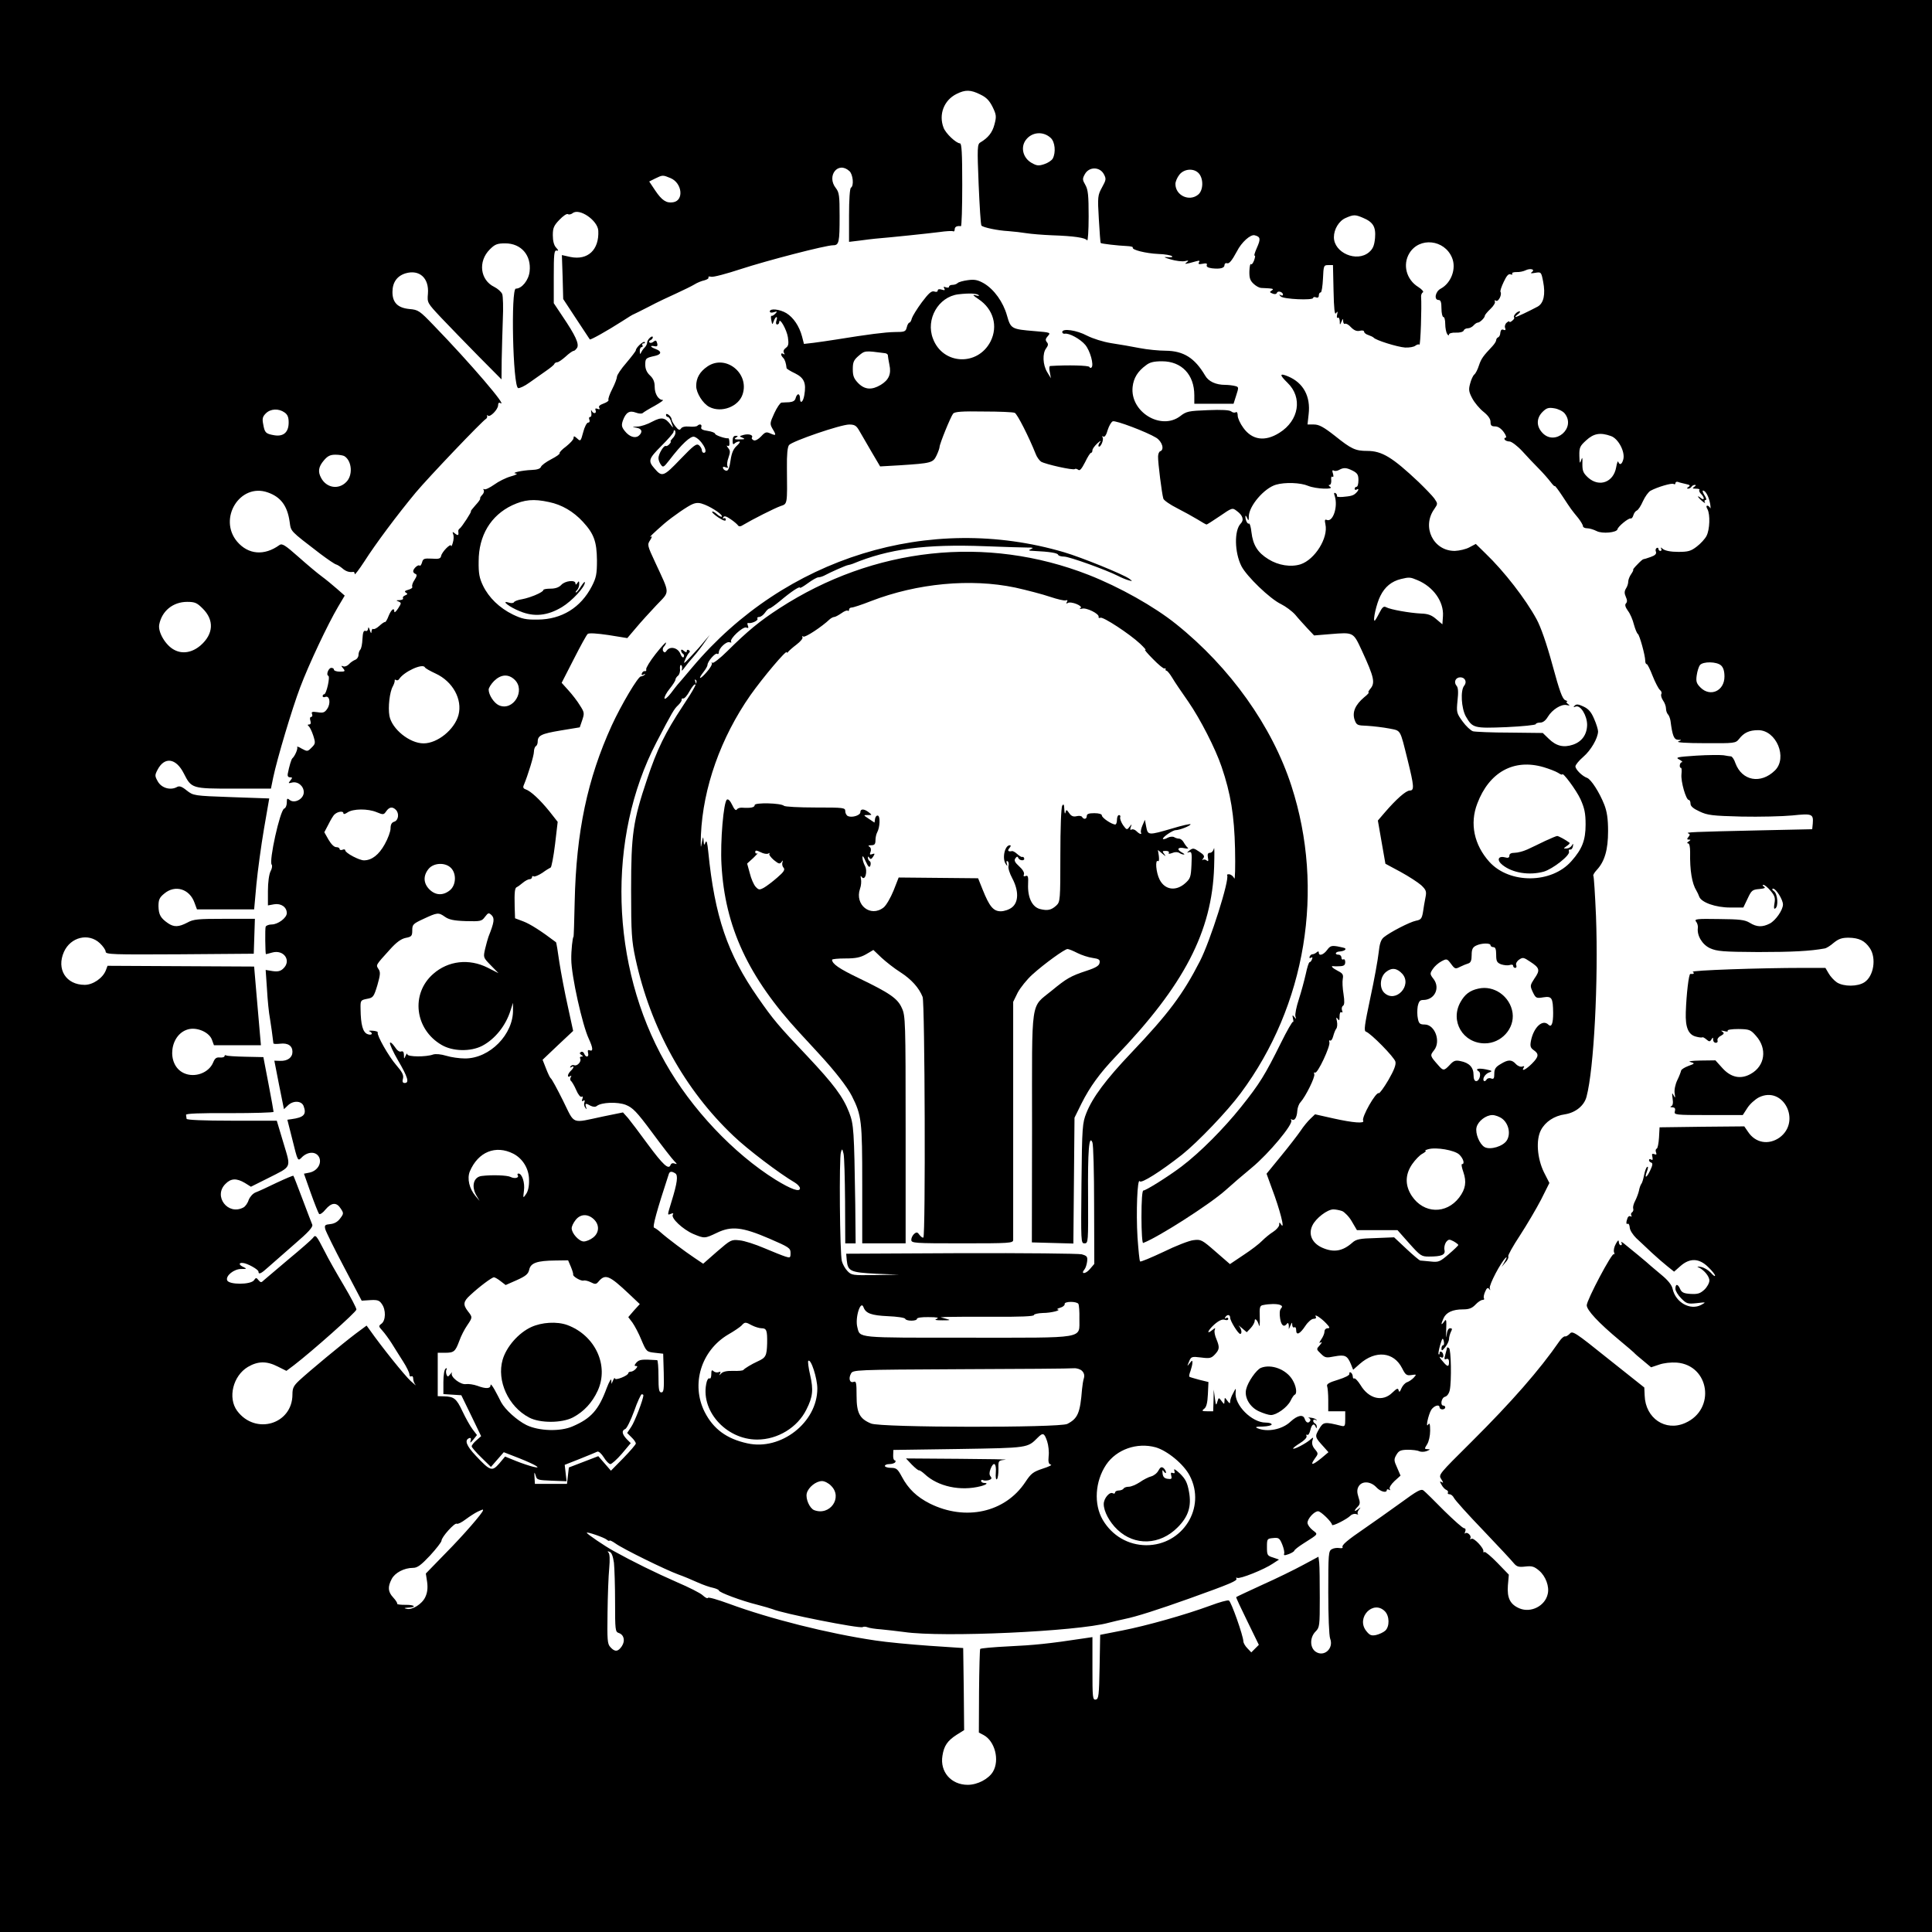 <?xml version="1.0" standalone="no"?>
<!DOCTYPE svg PUBLIC "-//W3C//DTD SVG 20010904//EN"
 "http://www.w3.org/TR/2001/REC-SVG-20010904/DTD/svg10.dtd">
<svg version="1.0" xmlns="http://www.w3.org/2000/svg"
 width="1024pt" height="1024pt" viewBox="0 0 1024 1024"
 preserveAspectRatio="xMidYMid meet">
<g transform="translate(0,1024) scale(0.1,-0.1)"
fill="#000000" stroke="none">
<path d="M0 5120 l0 -5120 5120 0 5120 0 0 5120 0 5120 -5120 0 -5120 0 0
-5120z m5196 4619 c32 -15 48 -32 65 -66 20 -41 21 -51 10 -92 -11 -43 -33
-71 -75 -96 -16 -9 -17 -28 -9 -222 5 -116 11 -215 15 -219 11 -10 86 -26 143
-29 28 -2 70 -7 95 -11 25 -4 86 -9 135 -11 118 -4 178 -13 187 -27 4 -6 8 51
8 126 0 112 -3 142 -17 167 -16 28 -17 33 -3 58 22 40 78 40 100 1 14 -26 13
-31 -9 -71 -23 -42 -24 -50 -17 -168 4 -68 8 -125 10 -127 5 -4 91 -14 138
-16 20 -1 34 -4 32 -8 -7 -12 69 -31 135 -34 35 -1 68 -7 73 -12 5 -5 -5 -7
-24 -5 -24 2 -20 -1 17 -12 27 -8 61 -12 75 -9 20 5 22 3 10 -6 -16 -12 -8
-11 49 5 17 5 22 4 16 -5 -6 -10 -1 -12 19 -8 19 4 26 2 22 -7 -3 -9 7 -14 27
-17 44 -5 67 1 67 17 0 8 6 12 13 10 11 -5 26 13 53 63 24 48 72 91 94 85 31
-8 33 -19 11 -68 -11 -25 -16 -43 -11 -40 4 3 3 -8 -3 -25 -6 -16 -14 -25 -17
-20 -3 5 -7 -11 -8 -36 -1 -35 3 -50 21 -67 12 -12 30 -22 40 -23 66 -3 72 -4
57 -14 -12 -7 -11 -10 5 -16 11 -5 20 -3 23 4 4 13 32 5 32 -10 0 -5 -6 -6
-12 -2 -10 5 -10 4 0 -7 14 -15 172 -22 172 -8 0 5 7 6 15 3 9 -4 15 0 15 10
0 9 4 16 10 16 5 0 10 33 12 73 3 69 4 72 28 72 l25 0 3 -135 c2 -98 6 -131
13 -120 9 12 10 10 6 -8 -3 -12 -1 -20 4 -16 5 3 9 -5 10 -18 0 -22 1 -22 9
-3 8 18 9 18 9 2 1 -10 5 -16 10 -13 5 3 20 -5 32 -19 17 -17 31 -22 47 -18
12 3 22 1 22 -5 0 -6 10 -14 23 -18 12 -4 24 -10 27 -13 10 -14 126 -50 167
-53 22 -1 47 3 55 10 8 6 18 9 21 5 6 -5 13 198 9 257 0 8 4 18 10 21 5 3 -6
16 -25 28 -63 39 -84 118 -47 179 53 87 186 73 226 -24 24 -57 -4 -134 -60
-164 -29 -15 -37 -60 -11 -60 11 0 15 -12 15 -45 0 -25 5 -45 10 -45 6 0 10
-17 10 -37 0 -21 5 -45 10 -53 5 -8 10 -10 10 -3 0 6 15 11 37 10 20 -1 38 4
41 11 2 7 12 12 22 12 9 0 23 7 30 15 7 8 17 15 22 15 12 0 38 26 38 37 0 4
14 21 30 36 17 16 27 34 23 39 -3 7 -1 8 6 4 12 -8 33 32 24 47 -3 4 5 28 17
53 15 32 25 44 36 40 8 -3 12 -2 9 3 -3 6 7 9 23 9 15 -1 37 4 47 9 26 13 54
5 34 -9 -10 -7 -4 -8 18 -4 31 5 32 5 42 -47 13 -67 3 -114 -29 -132 -45 -24
-110 -55 -117 -55 -4 0 2 7 13 15 10 8 14 15 8 15 -14 0 -36 -25 -29 -32 3 -3
-1 -11 -10 -18 -8 -7 -15 -9 -15 -5 0 4 -6 2 -14 -5 -8 -6 -12 -19 -9 -27 5
-12 2 -15 -8 -11 -10 4 -15 -1 -17 -15 0 -12 -6 -23 -12 -25 -5 -2 -10 -9 -10
-15 0 -6 -9 -20 -20 -32 -48 -51 -59 -65 -71 -101 -7 -22 -18 -44 -25 -49 -7
-6 -17 -28 -22 -48 -9 -32 -7 -44 11 -78 12 -23 39 -55 59 -71 25 -20 38 -38
38 -54 0 -19 5 -24 24 -24 16 0 32 -11 46 -30 12 -16 16 -30 10 -30 -6 0 -8
-4 -5 -10 3 -5 15 -10 26 -10 10 0 41 -23 67 -51 26 -29 65 -70 87 -92 22 -22
50 -54 63 -71 12 -16 22 -26 22 -22 0 5 19 -20 42 -55 46 -70 46 -70 83 -115
14 -18 25 -37 25 -43 0 -6 10 -11 23 -11 12 0 34 -7 50 -15 29 -15 106 -8 110
10 2 14 59 61 70 57 5 -1 11 6 14 17 3 11 11 22 18 25 8 3 22 25 33 50 11 24
29 49 40 55 37 20 112 42 122 36 6 -3 10 -2 10 4 0 6 6 9 13 7 6 -3 25 -7 41
-11 23 -5 27 -8 15 -16 -9 -5 -9 -9 -2 -9 6 0 15 5 18 10 3 6 12 10 18 10 7 0
6 -4 -3 -10 -12 -8 -10 -10 9 -10 13 0 22 -3 18 -6 -3 -4 0 -13 8 -21 20 -19
20 -39 0 -23 -24 20 -18 5 7 -16 12 -10 18 -13 14 -6 -4 6 -2 12 4 12 6 0 4
10 -6 25 -9 14 -12 25 -8 25 14 0 31 -32 38 -70 3 -19 3 -29 0 -22 -3 6 -10
12 -15 12 -6 0 -6 -8 1 -19 15 -29 12 -108 -5 -141 -8 -16 -32 -42 -52 -57
-31 -24 -46 -28 -98 -28 -40 0 -69 6 -81 15 -10 9 -15 10 -10 3 4 -7 2 -13 -3
-13 -6 0 -11 5 -11 11 0 5 -4 8 -10 4 -5 -3 -7 -12 -3 -20 3 -11 -5 -19 -28
-27 -19 -7 -36 -12 -39 -12 -3 0 -17 -12 -32 -28 -15 -15 -25 -28 -22 -28 3 0
-2 -10 -10 -22 -9 -12 -16 -31 -16 -40 0 -10 -5 -27 -12 -37 -9 -15 -9 -26 -1
-44 8 -17 8 -28 1 -35 -7 -7 -4 -19 10 -39 12 -15 26 -48 32 -73 7 -25 16 -47
21 -50 9 -6 39 -114 39 -142 0 -10 3 -18 8 -18 4 0 18 -28 31 -62 14 -35 31
-68 39 -75 8 -6 11 -16 7 -22 -3 -6 1 -21 9 -33 9 -12 16 -32 16 -43 0 -12 5
-26 11 -32 5 -5 11 -21 13 -34 10 -78 18 -99 40 -100 20 0 20 -1 1 -9 -12 -5
42 -9 142 -9 158 -1 162 0 180 22 26 34 55 47 102 47 96 0 157 -147 88 -214
-75 -73 -174 -55 -209 39 -6 19 -17 35 -23 36 -5 0 -23 3 -40 6 -16 2 -81 2
-144 -2 -104 -7 -113 -9 -90 -21 13 -7 19 -13 13 -14 -11 0 -16 -30 -4 -30 3
0 4 -15 2 -34 -4 -38 24 -136 39 -136 5 0 9 -9 9 -20 0 -13 15 -26 48 -41 42
-20 67 -23 222 -27 96 -2 218 1 270 6 105 11 112 8 108 -43 l-3 -30 -275 -6
c-364 -8 -397 -10 -382 -16 10 -4 10 -8 1 -19 -9 -11 -8 -14 2 -14 11 0 11 -2
-1 -10 -9 -6 -10 -10 -3 -10 7 0 11 -17 11 -47 -2 -97 10 -166 33 -203 5 -8
12 -23 15 -32 11 -31 87 -58 164 -58 l70 0 23 48 c20 43 25 47 62 50 28 3 35
6 24 13 -8 5 -9 9 -2 9 6 0 23 -14 38 -32 22 -26 25 -38 20 -66 -4 -23 -3 -32
4 -27 18 10 13 76 -6 91 -11 8 -13 13 -5 14 15 0 52 -58 52 -84 0 -29 -39 -85
-70 -101 -39 -20 -69 -19 -106 4 -26 16 -53 19 -164 20 -116 2 -131 0 -121
-13 7 -8 11 -23 10 -33 -6 -41 23 -90 65 -109 36 -16 68 -19 254 -20 181 0
277 5 353 19 9 1 31 15 48 30 26 21 43 27 79 27 56 -1 86 -16 113 -56 35 -53
20 -148 -29 -180 -36 -24 -110 -24 -146 -1 -15 10 -35 32 -44 48 l-17 29 -116
0 c-230 0 -600 -13 -587 -21 11 -8 5 -13 -13 -11 -8 1 -21 -108 -24 -203 -3
-82 14 -121 57 -130 15 -4 29 -5 31 -3 2 2 12 -3 21 -11 15 -13 19 -13 27 0 7
12 9 12 9 -2 0 -9 6 -16 14 -16 8 0 12 6 9 13 -2 7 5 18 18 24 17 10 19 14 8
22 -10 6 -7 7 10 3 13 -4 21 -3 18 2 -3 5 21 9 56 9 59 -1 65 -3 94 -36 61
-68 48 -160 -28 -202 -53 -30 -105 -19 -150 31 l-37 41 -78 -1 c-50 -1 -70 -4
-54 -8 24 -7 24 -8 -12 -21 -21 -8 -38 -19 -38 -25 -1 -5 -9 -28 -20 -50 -11
-23 -17 -53 -14 -70 4 -26 3 -27 -6 -10 -8 16 -9 13 -5 -17 4 -24 1 -38 -7
-41 -8 -3 -5 -6 6 -6 13 -1 17 -6 13 -21 -5 -19 0 -20 177 -20 l183 0 24 37
c13 21 41 46 62 57 130 63 226 -129 108 -214 -58 -40 -127 -28 -166 31 l-20
29 -224 -2 -225 -3 -3 -55 c-2 -30 -7 -56 -12 -58 -6 -2 -7 -11 -4 -19 5 -12
2 -15 -9 -10 -12 4 -14 1 -10 -15 3 -14 1 -19 -6 -14 -7 4 -12 3 -12 -3 0 -5
5 -11 12 -13 9 -3 7 -15 -6 -42 -20 -42 -32 -44 -16 -2 6 16 6 25 0 21 -5 -3
-12 -22 -16 -43 -4 -20 -10 -42 -15 -47 -4 -6 -10 -22 -12 -35 -3 -14 -12 -38
-20 -54 -9 -16 -13 -34 -11 -41 3 -7 0 -16 -5 -20 -6 -3 -8 -11 -5 -17 4 -6 2
-8 -3 -5 -6 4 -14 0 -17 -9 -8 -22 -8 -36 2 -30 4 2 9 -7 10 -21 1 -14 17 -38
34 -55 18 -17 55 -51 82 -77 27 -25 65 -58 84 -73 l35 -28 34 30 c49 43 98 42
146 -5 21 -20 37 -40 37 -46 0 -6 -10 1 -22 15 -13 14 -36 28 -53 31 -16 3
-23 2 -15 -1 30 -13 60 -48 60 -71 0 -13 -12 -35 -27 -49 -22 -20 -35 -24 -72
-22 -37 2 -48 8 -56 26 -12 28 -25 29 -25 1 0 -11 14 -34 31 -51 28 -28 34
-30 82 -25 50 6 51 6 24 -9 -58 -31 -136 12 -152 85 -4 20 -25 46 -58 73 -29
24 -54 45 -57 48 -7 8 -122 103 -144 120 -12 9 -17 10 -12 3 4 -7 2 -13 -3
-13 -6 0 -11 8 -11 18 -1 12 -5 9 -16 -11 -9 -16 -13 -36 -9 -45 3 -9 3 -13
-1 -9 -10 10 -143 -242 -144 -271 0 -26 61 -92 175 -187 39 -32 72 -61 75 -64
3 -4 24 -23 48 -42 l43 -36 42 14 c25 9 63 13 94 11 174 -14 208 -248 45 -320
-105 -47 -211 25 -215 145 l-2 43 -190 151 c-178 143 -191 151 -205 134 -9 -9
-20 -16 -25 -14 -6 1 -19 -10 -30 -26 -105 -152 -253 -321 -465 -532 -175
-174 -177 -175 -161 -199 11 -17 12 -22 3 -16 -12 7 -12 4 -2 -13 6 -12 18
-25 26 -28 7 -3 11 -9 8 -14 -3 -5 1 -9 9 -9 8 0 18 -9 23 -19 5 -11 74 -88
154 -171 80 -84 153 -162 163 -175 16 -19 26 -22 61 -18 35 4 47 1 74 -22 34
-29 55 -84 45 -124 -14 -63 -89 -101 -149 -76 -50 21 -67 55 -62 122 l5 57
-60 62 c-34 35 -65 61 -69 58 -5 -3 -7 -2 -6 3 5 16 -51 75 -63 67 -7 -4 -9
-3 -6 3 8 13 -17 36 -27 26 -4 -4 -4 0 0 10 4 10 1 17 -6 17 -7 0 -54 42 -106
93 -51 52 -100 100 -109 107 -13 10 -32 0 -122 -66 -60 -43 -144 -103 -188
-133 -95 -65 -126 -91 -119 -102 2 -4 -5 -6 -17 -4 -12 2 -30 0 -40 -6 -18 -9
-19 -25 -19 -229 0 -122 4 -230 10 -245 20 -52 -32 -99 -76 -70 -32 21 -33 76
-1 108 21 21 22 30 22 177 0 85 -1 169 -3 187 l-4 32 -82 -44 c-44 -24 -142
-72 -216 -105 -74 -34 -136 -63 -138 -65 -2 -1 25 -59 59 -128 l61 -125 -20
-20 -20 -20 -21 22 c-12 12 -21 29 -21 36 0 28 -65 213 -77 217 -7 3 -50 -9
-98 -27 -133 -49 -339 -107 -467 -132 l-117 -23 -3 -170 c-3 -152 -5 -170 -20
-173 -17 -3 -18 10 -18 164 l0 167 -47 -7 c-183 -28 -266 -36 -396 -42 -81 -4
-150 -10 -152 -14 -2 -3 -5 -105 -6 -225 l-1 -218 25 -13 c60 -32 86 -133 50
-194 -23 -39 -82 -70 -134 -70 -88 0 -148 69 -134 154 8 53 27 80 75 111 l40
25 -2 218 -3 217 -180 12 c-99 7 -227 19 -285 28 -251 37 -560 115 -777 195
-60 22 -109 36 -111 31 -2 -5 -14 1 -27 13 -12 12 -74 43 -137 70 -112 49
-234 109 -335 165 -49 27 -143 91 -143 97 0 7 92 -25 105 -36 8 -7 15 -9 15
-6 0 4 14 -2 31 -14 39 -29 270 -142 334 -165 28 -10 74 -29 102 -42 29 -13
66 -26 83 -29 16 -4 30 -10 30 -14 0 -10 121 -55 202 -75 35 -9 72 -20 83 -24
52 -23 462 -104 477 -95 5 3 17 3 26 -1 9 -4 42 -9 72 -11 30 -3 85 -9 122
-14 202 -30 918 3 1084 49 23 6 62 15 85 20 60 12 176 49 344 109 215 77 255
94 248 105 -3 5 -1 7 4 4 13 -8 145 45 190 76 l32 21 -32 11 c-30 9 -32 13
-32 55 0 44 1 45 33 48 29 3 34 0 48 -34 8 -20 13 -42 10 -49 -3 -10 2 -10 25
-2 16 6 29 15 29 18 0 4 21 21 48 38 83 53 79 47 49 71 -15 12 -27 29 -27 39
0 22 36 61 56 61 15 0 74 -58 74 -72 0 -10 78 29 98 49 8 8 22 11 30 8 9 -3
13 -3 9 1 -4 4 -1 14 6 23 11 14 10 14 -5 2 -22 -17 -23 -8 -2 13 13 13 14 22
4 51 -8 25 -8 40 0 55 17 32 64 30 95 -3 21 -23 55 -32 55 -15 0 5 5 6 12 2 7
-4 8 -3 4 4 -4 7 6 24 25 42 l32 29 -18 42 c-17 37 -18 44 -4 68 13 22 22 26
59 27 25 0 53 -3 62 -8 9 -4 27 -4 40 1 19 8 20 10 4 10 -17 1 -17 2 -2 26 9
14 16 45 16 72 0 35 -3 44 -10 33 -16 -24 0 51 16 78 15 22 44 31 44 12 0 -5
7 -10 15 -10 8 0 15 5 15 10 0 6 -4 10 -10 10 -18 0 -11 42 9 47 11 3 21 17
25 35 10 49 7 216 -4 223 -5 3 -10 5 -10 3 0 -2 -4 -17 -9 -35 -7 -26 -7 -31
5 -26 9 3 14 -2 14 -16 0 -27 -8 -27 -31 1 -21 23 -24 32 -9 23 6 -3 10 1 10
9 0 8 -4 18 -10 21 -5 3 -10 1 -10 -6 0 -7 -2 -10 -5 -7 -3 2 1 24 8 49 11 37
14 41 19 22 3 -13 2 -23 -3 -23 -5 0 -9 -8 -9 -17 0 -15 4 -13 20 7 11 14 20
33 20 43 0 10 5 27 10 38 8 15 7 19 -4 19 -10 0 -16 -13 -19 -38 -2 -20 -3 -8
-2 27 2 57 1 63 -11 46 -17 -23 -18 -15 -3 18 14 31 48 47 103 47 32 0 48 6
66 25 13 14 30 25 37 25 8 0 12 4 8 9 -3 5 0 21 7 36 8 19 14 22 21 13 6 -9 7
-8 3 4 -5 17 59 139 85 162 7 6 5 -2 -5 -19 l-17 -30 20 24 c12 12 18 27 15
32 -3 5 25 55 62 111 37 57 87 142 112 190 l44 88 -29 57 c-36 74 -43 171 -16
223 23 44 70 76 128 84 56 9 102 46 114 94 39 146 63 612 50 956 -5 115 -11
211 -14 214 -3 3 5 17 18 31 42 45 60 107 60 206 0 66 -6 104 -20 140 -26 66
-70 134 -91 142 -26 9 -62 45 -62 61 0 8 19 31 41 50 41 35 78 99 79 135 0 10
-9 40 -21 67 -15 36 -30 53 -56 65 -27 13 -38 14 -47 5 -8 -8 -7 -10 5 -5 26
10 61 -48 61 -97 -1 -52 -28 -89 -75 -105 -50 -17 -89 -7 -128 31 l-32 31
-174 2 c-96 0 -184 4 -196 7 -12 4 -37 27 -55 52 -32 44 -33 49 -27 110 5 45
4 69 -5 79 -17 20 -5 45 20 45 25 0 37 -25 20 -45 -20 -25 -15 -118 9 -162 36
-62 42 -64 216 -57 85 4 155 11 155 16 0 4 10 8 23 8 15 0 29 11 41 31 23 38
71 68 99 62 18 -4 19 -3 7 6 -8 6 -10 11 -5 12 6 0 1 4 -9 8 -15 6 -30 47 -68
187 -31 114 -62 202 -84 242 -58 107 -172 254 -270 348 l-52 51 -34 -18 c-18
-10 -53 -18 -77 -19 -114 -1 -177 127 -109 222 19 28 19 28 0 56 -11 15 -49
54 -83 87 -139 131 -194 165 -273 165 -62 0 -84 10 -171 80 -60 47 -84 60
-111 60 l-34 0 6 55 c11 94 -28 166 -109 200 -46 19 -47 9 -3 -34 81 -78 61
-200 -43 -265 -76 -48 -144 -39 -191 26 -17 23 -30 52 -30 65 0 14 -4 22 -10
18 -6 -4 -17 -2 -24 4 -9 8 -52 10 -124 7 -102 -4 -114 -6 -147 -32 -102 -77
-266 23 -252 155 5 47 27 83 71 115 20 16 42 21 85 21 104 0 171 -71 171 -180
l0 -45 104 0 104 0 14 44 c14 43 14 45 -6 50 -12 3 -35 6 -52 6 -50 0 -89 18
-107 50 -55 93 -114 130 -209 131 -35 0 -97 6 -138 14 -41 8 -109 20 -150 26
-44 7 -97 24 -129 40 -54 29 -131 40 -131 19 0 -6 6 -10 13 -9 23 5 83 -28
109 -59 26 -31 47 -107 33 -120 -4 -4 -9 -2 -11 3 -3 8 -113 11 -208 5 -5 0
-6 -15 -2 -32 l6 -33 -20 33 c-23 38 -26 99 -5 126 11 15 12 23 3 33 -8 10 -7
18 6 32 16 18 14 19 -71 26 -122 10 -126 12 -146 83 -20 71 -68 138 -122 170
-32 18 -49 22 -85 17 -24 -3 -49 -10 -54 -15 -6 -6 -18 -10 -28 -10 -10 0 -18
-4 -18 -10 0 -5 -7 -6 -17 -3 -11 5 -14 3 -8 -6 5 -10 2 -11 -14 -6 -13 4 -21
2 -21 -5 0 -7 -8 -9 -19 -5 -14 4 -29 -9 -65 -57 -26 -35 -49 -73 -53 -85 -3
-13 -9 -23 -13 -23 -4 0 -11 -11 -14 -25 -6 -23 -11 -25 -64 -25 -52 -1 -139
-12 -312 -40 -36 -6 -88 -13 -117 -17 l-52 -6 -10 39 c-15 56 -46 101 -83 124
-35 21 -88 27 -88 9 0 -6 9 -8 21 -4 19 6 20 5 8 -8 -8 -8 -17 -13 -20 -11 -3
2 -4 -9 -1 -23 5 -26 5 -26 13 -5 10 27 23 29 14 2 -4 -11 -2 -20 4 -20 6 0
11 6 11 13 1 28 40 -41 46 -81 5 -35 3 -46 -11 -56 -11 -8 -15 -18 -10 -26 5
-9 4 -11 -3 -6 -15 9 -16 -6 -1 -21 9 -9 15 -27 18 -55 1 -3 21 -16 45 -27 48
-24 60 -51 49 -115 -6 -38 -23 -50 -23 -16 0 11 -4 20 -9 20 -5 0 -11 -9 -14
-20 -3 -14 -14 -20 -34 -22 -15 0 -34 -2 -41 -2 -7 -1 -24 -26 -38 -56 -24
-52 -24 -57 -10 -82 22 -36 20 -39 -10 -26 -22 10 -28 9 -50 -15 -14 -15 -30
-24 -39 -21 -8 4 -13 10 -10 14 9 14 -15 22 -43 15 -25 -7 -25 -8 -7 -15 16
-7 13 -9 -15 -9 -26 -1 -31 2 -20 9 13 8 13 10 -1 10 -11 0 -16 -9 -16 -26 0
-18 3 -22 10 -15 6 6 17 11 25 11 7 0 2 -9 -12 -22 -19 -17 -28 -38 -34 -78
-5 -37 -12 -55 -21 -55 -8 0 -16 6 -19 13 -2 8 2 10 14 5 12 -4 15 -3 10 5 -4
7 -2 28 5 46 10 29 10 38 -2 52 -8 10 -9 15 -3 11 8 -4 11 2 10 17 0 13 -3 24
-6 23 -14 -3 -70 16 -70 24 0 5 -18 12 -39 15 -28 4 -38 10 -34 20 5 15 -9 19
-21 7 -4 -4 -23 -6 -43 -4 -22 2 -39 -2 -44 -11 -7 -10 -14 -7 -29 12 -11 14
-20 30 -20 36 0 16 -30 40 -30 25 0 -6 4 -11 9 -11 5 0 11 -8 15 -17 3 -10 9
-25 12 -33 3 -8 -1 -5 -10 7 -31 41 -49 44 -99 18 -25 -14 -61 -26 -79 -26
-30 -2 -31 -2 -5 -6 30 -5 35 -24 12 -43 -19 -15 -50 -5 -74 26 -16 20 -18 30
-10 54 16 44 35 56 69 43 16 -6 32 -7 37 -2 4 4 33 22 63 38 30 17 50 31 43
31 -23 0 -43 32 -43 69 0 27 -7 44 -25 61 -17 16 -25 34 -25 57 0 34 3 36 53
47 34 8 35 24 2 36 -29 11 -33 20 -6 15 14 -3 18 1 14 16 -4 15 -8 17 -19 8
-8 -7 -18 -8 -22 -4 -4 4 -1 10 6 12 6 3 12 9 12 15 0 6 -6 6 -15 -2 -8 -7
-15 -18 -15 -26 0 -7 -6 -19 -13 -26 -8 -7 -16 -20 -20 -28 -3 -10 -6 -7 -6 8
-1 12 4 22 10 22 5 0 7 5 4 10 -3 6 -1 10 6 10 7 0 9 3 6 7 -7 7 -47 -30 -47
-44 0 -4 -23 -34 -50 -66 -28 -32 -50 -65 -50 -74 0 -8 -11 -38 -25 -65 -14
-27 -23 -53 -20 -58 3 -4 -9 -13 -26 -19 -20 -7 -28 -15 -23 -22 5 -9 2 -10
-9 -6 -11 4 -14 2 -10 -9 6 -17 -13 -19 -21 -1 -4 6 -4 2 -2 -10 2 -13 0 -23
-6 -23 -6 0 -8 -7 -4 -15 3 -9 0 -15 -7 -15 -7 0 -19 -23 -26 -51 -13 -48 -14
-50 -32 -33 -16 14 -19 14 -19 2 0 -8 -18 -27 -39 -44 -22 -16 -37 -32 -35
-36 3 -4 -17 -18 -44 -32 -27 -14 -52 -32 -55 -41 -4 -10 -21 -15 -49 -16 -51
-2 -114 -16 -83 -19 11 -1 -1 -8 -27 -15 -26 -7 -66 -27 -89 -44 -23 -16 -47
-28 -52 -24 -6 3 -7 1 -3 -5 3 -6 0 -17 -8 -25 -8 -8 -13 -17 -11 -19 3 -2 -9
-19 -25 -36 -16 -18 -27 -32 -24 -32 6 0 -48 -83 -59 -91 -5 -3 -8 -9 -8 -13
3 -24 0 -27 -16 -15 -15 12 -16 12 -11 -3 4 -9 3 -29 -2 -45 -4 -15 -9 -23 -9
-16 -1 16 -49 -32 -53 -54 -3 -14 -12 -17 -49 -14 -41 2 -47 0 -52 -20 -4 -13
-9 -20 -13 -17 -7 8 -34 -16 -34 -30 0 -6 6 -12 12 -14 9 -3 8 -12 -5 -32 -10
-14 -15 -31 -12 -36 3 -5 -6 -12 -21 -16 -18 -5 -22 -9 -13 -15 11 -6 10 -9
-4 -15 -9 -3 -14 -10 -11 -15 3 -5 -5 -9 -18 -10 -19 0 -20 -2 -6 -7 16 -7 16
-9 -2 -37 -11 -17 -20 -24 -20 -17 0 24 -16 12 -30 -22 -7 -19 -16 -34 -19
-33 -4 1 -17 -8 -30 -20 -13 -12 -28 -20 -33 -17 -4 3 -8 -3 -9 -13 -1 -13 -3
-11 -9 7 -5 16 -8 19 -9 8 -1 -10 -7 -15 -14 -12 -10 3 -14 -8 -16 -43 -1 -26
-6 -52 -12 -57 -5 -6 -9 -18 -9 -28 0 -10 -8 -22 -17 -25 -10 -4 -25 -14 -33
-23 -8 -9 -22 -15 -30 -12 -13 5 -13 3 -1 -11 12 -15 10 -17 -18 -17 -17 0
-31 5 -31 10 0 6 -6 10 -14 10 -15 0 -29 -37 -16 -42 11 -4 -10 -98 -22 -98
-4 0 -8 -4 -8 -10 0 -5 6 -7 14 -4 23 9 30 -33 11 -62 -14 -21 -22 -24 -52
-19 -29 4 -34 2 -29 -10 3 -8 1 -15 -5 -15 -6 0 -8 -9 -4 -20 4 -13 2 -20 -7
-20 -8 0 -9 -3 -3 -8 6 -4 17 -26 25 -50 13 -41 12 -44 -9 -65 -21 -21 -22
-21 -52 -5 -16 10 -27 13 -24 8 5 -8 -12 -48 -26 -60 -5 -5 -16 -40 -24 -82
-2 -11 2 -18 12 -18 13 0 14 -2 2 -17 -12 -15 -12 -16 8 -11 31 8 63 -18 63
-51 0 -36 -49 -62 -75 -41 -13 11 -15 8 -15 -14 0 -15 -6 -29 -14 -32 -22 -9
-82 -280 -66 -297 4 -5 2 -21 -6 -35 -8 -16 -14 -58 -14 -104 l0 -77 33 6 c37
6 67 -15 67 -47 0 -25 -47 -60 -80 -60 -15 0 -30 -6 -32 -12 -4 -10 -2 -137 1
-145 1 -1 15 3 33 8 63 18 105 -44 58 -86 -14 -13 -29 -16 -56 -12 l-36 6 7
-102 c3 -56 10 -127 16 -157 7 -46 12 -78 18 -130 1 -4 17 -4 36 -2 41 5 65
-11 65 -43 0 -30 -25 -49 -64 -48 l-32 1 25 -128 26 -129 21 20 c28 27 72 25
83 -3 17 -45 2 -61 -65 -70 l-21 -3 24 -95 c33 -132 30 -127 56 -101 32 29 74
28 89 -4 14 -32 -10 -71 -51 -80 l-30 -6 36 -102 c20 -56 40 -106 44 -111 4
-5 20 5 34 23 32 38 59 40 81 5 16 -24 16 -27 -3 -52 -13 -18 -31 -28 -52 -30
-29 -3 -32 -6 -27 -27 4 -14 48 -104 100 -202 l93 -177 46 3 c37 2 48 -1 61
-21 22 -30 21 -87 -2 -104 -16 -12 -16 -14 4 -36 12 -13 34 -43 50 -68 15 -25
43 -68 61 -97 18 -28 33 -59 33 -68 0 -9 5 -13 10 -10 6 3 10 -2 10 -12 0 -11
6 -26 12 -33 7 -8 -4 1 -25 20 -32 29 -154 181 -218 272 l-16 22 -58 -43 c-70
-53 -245 -198 -298 -247 -31 -29 -37 -41 -37 -75 0 -158 -196 -217 -293 -87
-51 69 -22 186 57 233 53 31 99 32 158 2 l46 -23 40 30 c94 72 331 282 331
295 1 7 -30 66 -68 130 -38 64 -83 143 -99 176 -47 91 -49 93 -64 73 -7 -9
-65 -60 -128 -112 -63 -53 -122 -103 -131 -111 -14 -14 -17 -14 -29 0 -11 14
-14 14 -24 -1 -18 -24 -133 -24 -142 0 -9 24 36 60 74 60 30 0 32 1 13 10 -25
11 -28 24 -4 22 25 -2 83 -35 83 -46 0 -17 14 -11 51 23 20 17 82 72 138 121
76 65 101 93 96 105 -4 9 -27 70 -52 136 -25 66 -46 121 -48 123 -2 2 -42 -15
-89 -37 -47 -23 -97 -46 -111 -51 -15 -6 -30 -23 -37 -40 -5 -17 -18 -35 -28
-40 -82 -44 -161 60 -95 125 29 30 59 31 103 5 l32 -20 88 44 c132 67 125 51
84 189 l-35 117 -239 0 c-151 0 -239 4 -239 10 -1 6 -2 15 -3 21 -1 7 72 10
232 9 127 0 232 3 232 7 0 4 -12 71 -27 149 l-27 141 -94 2 c-52 1 -99 4 -103
7 -5 3 -9 1 -9 -4 0 -5 -11 -8 -24 -7 -19 2 -27 -4 -36 -26 -23 -56 -98 -83
-155 -57 -97 44 -76 214 30 234 46 8 104 -19 118 -56 l11 -30 125 0 124 0 -6
68 c-3 37 -11 130 -18 208 l-12 141 -389 2 -388 2 -9 -24 c-16 -41 -68 -77
-112 -77 -99 0 -151 83 -110 175 35 78 130 102 190 46 17 -16 31 -36 31 -45 0
-15 37 -16 392 -14 l393 3 3 93 3 92 -161 0 c-141 0 -165 -2 -197 -20 -46 -24
-71 -25 -103 -3 -39 27 -49 45 -50 90 0 34 5 46 31 67 57 48 134 25 160 -49
l13 -35 152 0 151 0 12 133 c7 72 25 205 40 293 l28 162 -201 7 c-200 7 -201
8 -236 35 -27 22 -40 26 -53 18 -34 -18 -80 -5 -100 29 -17 30 -17 34 -2 63
37 71 98 62 139 -19 41 -81 43 -81 266 -81 l196 0 12 59 c21 100 100 365 143
478 45 120 147 336 201 427 l35 59 -41 36 c-23 20 -59 50 -81 66 -22 16 -78
63 -124 104 -70 62 -86 72 -100 62 -80 -58 -165 -51 -224 18 -103 122 15 313
162 261 69 -24 104 -71 116 -155 8 -54 -2 -44 162 -170 40 -30 78 -56 85 -57
7 -2 21 -11 32 -20 18 -16 37 -23 59 -19 4 0 7 -5 7 -12 0 -6 23 24 51 67 60
94 175 248 273 366 67 80 352 379 372 390 5 3 7 10 6 15 -2 6 0 7 4 2 11 -11
54 33 54 55 0 11 4 16 11 12 47 -29 -158 211 -353 412 -74 77 -81 82 -128 86
-62 6 -90 34 -90 90 0 51 24 85 69 99 74 22 126 -25 119 -108 -4 -48 -4 -48
71 -128 42 -44 130 -135 197 -203 l122 -123 1 103 c1 57 4 153 6 215 3 62 1
122 -3 134 -5 12 -24 29 -42 38 -75 36 -88 135 -24 199 27 27 39 32 82 32 84
0 139 -63 129 -149 -5 -46 -41 -91 -73 -91 -27 0 -16 -516 12 -527 7 -2 34 10
60 29 26 18 65 46 88 62 23 16 43 32 44 37 2 5 9 9 16 9 6 0 26 14 44 30 18
17 37 30 42 30 5 0 13 8 19 17 11 21 -9 65 -78 167 l-46 69 0 141 c0 119 2
140 15 138 11 -3 11 1 -3 16 -11 12 -17 35 -17 65 0 38 5 51 35 82 19 20 39
34 45 30 6 -4 17 -1 25 5 35 29 133 -38 136 -93 5 -101 -55 -158 -148 -139
l-45 10 4 -117 3 -116 69 -105 c38 -58 71 -107 72 -109 4 -4 93 46 171 96 32
21 60 38 63 38 3 1 39 19 80 40 41 22 107 53 145 70 39 18 82 39 95 47 14 9
38 19 53 22 15 4 25 11 22 15 -3 5 4 7 14 4 11 -3 82 16 158 41 138 45 449
126 489 126 31 0 34 16 34 154 0 108 -2 126 -20 149 -51 65 12 145 72 90 19
-17 25 -78 8 -88 -6 -4 -10 -64 -10 -147 l0 -140 58 7 c31 4 68 9 82 10 85 7
285 28 339 35 35 5 68 7 73 4 4 -3 8 2 8 10 0 14 12 20 33 17 4 0 7 98 7 219
0 169 -3 220 -12 220 -21 1 -76 53 -87 83 -27 70 2 146 69 179 46 23 74 23
126 -3z m373 -230 c23 -21 28 -77 11 -109 -5 -10 -26 -24 -45 -30 -30 -10 -40
-9 -68 7 -45 26 -59 82 -30 121 32 43 92 48 132 11z m785 -188 c26 -29 24 -91
-4 -113 -47 -38 -120 -4 -120 57 0 12 9 34 21 49 25 32 77 36 103 7z m-2800
-25 c62 -26 72 -119 14 -128 -36 -6 -60 10 -95 62 l-32 48 32 16 c39 19 40 19
81 2z m3669 -210 c55 -23 70 -48 65 -108 -4 -40 -11 -57 -32 -75 -65 -55 -186
-3 -186 80 0 42 27 87 63 102 41 18 50 18 90 1z m-2035 -411 c4 -4 -4 -4 -18
0 -18 5 -13 -1 17 -21 78 -52 104 -143 63 -224 -68 -132 -253 -124 -305 15
-40 103 29 222 134 235 59 7 99 5 109 -5z m-497 -307 c9 -1 16 -7 15 -13 0 -5
4 -27 8 -48 11 -49 -3 -81 -46 -107 -47 -28 -84 -26 -119 9 -23 24 -29 38 -29
74 0 38 5 49 32 72 32 27 32 27 139 13z m3602 -319 c62 -77 -51 -175 -118
-103 -33 35 -32 78 1 111 21 21 32 24 62 19 20 -3 45 -15 55 -27z m-6785 5
c16 -11 22 -25 22 -53 0 -52 -27 -76 -76 -68 -46 8 -51 13 -59 59 -6 29 -3 40
14 57 25 25 68 27 99 5z m3870 -2 c13 -4 76 -129 111 -217 6 -17 20 -36 29
-42 24 -14 171 -47 179 -39 3 3 11 1 18 -4 8 -7 18 5 36 40 13 27 27 50 32 50
4 0 7 6 7 13 0 8 12 24 27 38 15 13 21 16 14 6 -8 -9 -11 -20 -8 -23 9 -9 29
35 21 48 -4 7 -3 8 4 4 7 -4 16 9 23 35 7 22 19 43 27 46 15 6 179 -56 230
-87 32 -20 45 -64 21 -72 -6 -2 -11 -15 -11 -28 -1 -30 20 -197 28 -223 3 -9
36 -32 72 -50 37 -19 86 -46 109 -60 24 -15 45 -27 48 -27 3 0 34 20 71 45 64
44 66 45 89 27 32 -23 40 -48 21 -67 -35 -36 -33 -153 4 -226 28 -54 151 -173
210 -201 24 -12 58 -37 75 -56 16 -20 46 -52 65 -73 l35 -37 85 7 c125 10 122
12 168 -87 66 -143 72 -172 44 -204 -8 -10 -12 -18 -8 -18 4 0 -6 -12 -24 -26
-47 -40 -63 -78 -51 -117 11 -31 14 -32 69 -34 31 -2 83 -8 114 -14 65 -13 57
0 99 -168 34 -138 36 -161 11 -161 -20 0 -72 -46 -133 -117 l-36 -42 20 -115
20 -114 80 -43 c44 -24 93 -56 110 -71 26 -25 29 -33 22 -66 -4 -20 -10 -55
-13 -77 -6 -34 -11 -40 -37 -45 -34 -7 -138 -61 -171 -88 -15 -13 -22 -34 -27
-82 -4 -36 -23 -143 -44 -239 -31 -147 -35 -175 -23 -179 26 -9 150 -135 156
-159 4 -16 -7 -45 -37 -97 -24 -41 -47 -72 -51 -70 -15 9 -93 -129 -83 -146
10 -16 -54 -11 -157 12 l-98 22 -24 -23 c-14 -13 -38 -42 -53 -65 -15 -22 -62
-83 -104 -134 l-76 -93 28 -77 c43 -113 72 -227 49 -192 -8 13 -10 13 -10 -2
0 -9 -15 -26 -32 -37 -18 -11 -44 -33 -58 -47 -14 -15 -58 -49 -98 -75 l-73
-49 -76 66 c-72 63 -78 66 -117 61 -22 -2 -94 -30 -159 -62 -66 -31 -121 -54
-124 -51 -4 3 -9 61 -14 128 -8 132 -1 317 12 297 8 -13 111 52 224 141 84 67
241 231 311 326 346 465 447 1079 269 1628 -102 316 -325 629 -611 858 -117
94 -301 197 -464 261 -542 212 -1139 147 -1639 -177 -105 -68 -169 -121 -276
-227 -39 -39 -75 -66 -79 -62 -5 4 -7 3 -3 -2 3 -6 -10 -28 -29 -49 -36 -41
-47 -38 -14 4 11 14 20 30 20 36 0 18 41 65 51 59 5 -4 9 0 9 8 0 21 40 59 57
53 8 -3 12 -2 8 3 -9 15 62 81 80 75 11 -5 14 -2 9 10 -4 9 -3 16 2 14 17 -4
54 13 49 23 -4 5 1 9 9 9 8 0 22 10 31 23 8 12 19 22 23 22 5 0 30 18 58 41
58 49 104 79 104 69 0 -4 19 7 42 24 23 17 48 31 55 31 7 0 21 4 31 9 33 18
117 55 127 56 6 1 17 4 25 7 190 79 386 105 700 93 102 -4 203 -7 225 -7 31 0
35 -1 20 -8 -17 -7 -14 -9 15 -10 84 -4 125 -11 128 -20 2 -6 17 -10 32 -10
27 0 222 -70 287 -103 15 -8 39 -18 53 -22 24 -7 24 -6 5 8 -32 23 -253 113
-345 140 -713 210 -1479 -27 -1969 -608 -41 -49 -78 -92 -81 -95 -3 -3 -18
-23 -34 -44 -17 -22 -32 -34 -34 -28 -2 7 10 30 27 51 17 21 31 43 31 49 0 5
6 15 14 21 7 6 12 22 10 36 -1 14 2 23 6 20 5 -3 7 -13 4 -23 -3 -10 2 -7 13
8 10 14 32 41 49 60 17 19 43 53 58 75 l28 40 -29 -34 c-15 -19 -47 -55 -71
-80 -38 -41 -42 -43 -30 -16 7 17 17 33 21 36 5 4 4 10 -2 13 -6 4 -11 2 -11
-5 0 -8 -4 -8 -15 1 -9 8 -15 9 -15 2 0 -6 5 -14 10 -17 6 -4 7 -11 4 -17 -4
-6 -12 1 -18 17 -13 32 -54 42 -72 17 -8 -12 -13 -12 -19 -3 -4 7 -2 18 4 24
6 6 11 15 11 21 0 5 -25 -22 -55 -60 -30 -38 -52 -75 -50 -81 2 -7 -1 -12 -7
-10 -6 1 -13 -4 -16 -12 -3 -9 0 -11 9 -6 8 5 11 4 6 -1 -5 -5 -14 -9 -20 -9
-15 0 -104 -150 -155 -261 -128 -281 -188 -562 -196 -934 -2 -102 -5 -185 -6
-185 -5 0 -13 -75 -12 -120 0 -85 59 -350 93 -421 22 -48 24 -68 5 -61 -10 4
-12 0 -9 -14 6 -23 -12 -26 -21 -3 -3 8 -11 12 -17 8 -8 -4 -7 -9 2 -15 11 -7
11 -9 1 -9 -7 0 -10 -5 -7 -10 9 -15 -15 -42 -31 -36 -7 3 -16 0 -20 -6 -4 -7
-3 -8 4 -4 17 10 15 -3 -3 -20 -18 -18 -20 -38 -3 -28 7 5 8 3 3 -6 -4 -7 -3
-15 1 -19 5 -3 18 -25 28 -48 10 -24 23 -40 29 -36 6 4 8 0 4 -11 -5 -11 -3
-15 5 -10 7 5 9 2 6 -8 -4 -8 -2 -21 4 -29 8 -11 9 -10 4 4 -6 20 -2 21 25 6
13 -6 25 -7 32 -1 25 20 110 23 154 6 37 -15 57 -35 140 -147 53 -72 106 -140
117 -151 16 -16 16 -18 2 -13 -10 4 -19 1 -22 -8 -10 -26 -39 0 -121 111 -43
59 -90 121 -104 138 l-27 30 -103 -21 c-175 -37 -150 -47 -215 84 -31 62 -60
116 -65 118 -4 3 -15 26 -25 52 l-18 46 81 77 81 76 -28 129 c-16 71 -36 177
-45 234 -8 58 -16 106 -18 107 -79 60 -136 96 -172 110 l-45 17 -2 61 c-2 79
1 100 11 104 5 2 19 12 32 23 12 10 28 19 36 19 7 0 13 5 13 11 0 5 4 8 9 4 5
-3 26 6 46 19 19 14 39 26 44 28 4 2 15 57 23 123 l14 119 -44 56 c-51 63 -99
107 -125 116 -13 4 -16 11 -11 22 23 55 54 157 54 177 0 13 5 27 10 30 6 3 10
14 10 23 0 34 19 43 120 60 l103 17 13 38 c12 36 12 41 -12 78 -13 22 -41 58
-61 80 l-36 40 64 125 c35 69 68 129 74 134 7 6 50 3 111 -6 l99 -16 45 53
c25 30 74 84 109 121 73 77 74 54 -6 227 -42 90 -43 94 -27 118 11 18 12 23 3
18 -12 -6 15 20 71 69 43 37 128 96 153 105 21 8 36 7 63 -4 44 -18 97 -55 90
-63 -3 -3 -15 3 -26 13 -11 10 -22 16 -25 13 -3 -3 12 -17 33 -31 27 -17 39
-21 39 -11 0 7 -5 10 -10 7 -6 -3 -7 -1 -3 6 5 8 16 5 39 -11 18 -12 35 -27
39 -33 5 -7 14 -6 29 4 45 27 165 88 197 99 36 12 35 7 33 202 -1 72 3 110 11
121 17 21 274 109 319 109 29 0 38 -6 53 -32 10 -18 40 -68 65 -112 l46 -78
105 6 c167 11 175 13 194 52 9 19 16 39 16 45 0 16 59 161 72 177 9 10 47 13
161 11 83 0 157 -3 165 -7z m-1798 -106 c0 -8 -7 -22 -16 -30 -8 -9 -13 -16
-9 -16 3 0 0 -6 -7 -14 -7 -8 -16 -12 -19 -10 -10 6 -39 -42 -39 -64 0 -10 6
-26 13 -35 11 -16 15 -14 43 22 67 88 115 132 134 126 36 -12 79 -85 50 -85
-5 0 -10 6 -10 14 0 7 -7 19 -15 26 -13 11 -28 0 -99 -74 -89 -93 -97 -96
-137 -49 -35 40 -32 51 36 119 36 36 65 69 65 75 0 5 2 9 5 9 3 0 5 -6 5 -14z
m4958 -17 c39 -13 76 -83 66 -123 -7 -28 -20 -34 -27 -13 -2 6 -7 -7 -11 -30
-14 -79 -89 -107 -148 -55 -27 25 -31 36 -31 73 1 36 0 39 -7 19 -6 -20 -8
-16 -9 24 -1 44 3 52 36 82 40 37 75 43 131 23z m-6712 -107 c40 -26 45 -102
9 -137 -41 -42 -105 -31 -133 22 -18 33 -14 59 14 92 20 24 34 31 62 31 21 0
42 -4 48 -8z m5344 -77 c25 -13 30 -22 30 -50 0 -19 -4 -35 -10 -35 -5 0 -10
-5 -10 -11 0 -5 5 -7 10 -4 14 9 12 -4 -3 -18 -14 -14 -27 -17 -73 -21 -18 -1
-31 1 -28 5 2 4 -1 11 -7 15 -9 5 -10 0 -4 -17 17 -55 -10 -137 -42 -125 -11
5 -13 0 -8 -23 16 -72 -56 -187 -132 -212 -51 -16 -117 -6 -170 27 -57 35 -82
75 -90 143 -3 28 -9 48 -13 46 -8 -5 -20 19 -19 38 0 7 4 3 9 -8 7 -17 9 -16
9 9 2 56 82 149 144 167 48 14 130 11 170 -6 41 -17 142 -21 117 -5 -8 5 -10
10 -3 10 6 0 10 11 9 25 -2 14 1 22 6 18 6 -3 7 3 3 17 -5 15 -4 20 4 16 6 -4
19 -2 28 3 25 14 39 13 73 -4z m-4260 -166 c68 -14 129 -50 179 -104 59 -64
74 -105 75 -205 0 -73 -4 -92 -27 -137 -59 -114 -160 -176 -287 -177 -63 -1
-84 4 -132 27 -71 35 -127 89 -158 153 -19 40 -24 64 -23 129 0 136 64 243
178 297 65 30 113 35 195 17z m4603 -414 c84 -35 140 -114 135 -190 l-3 -44
-32 27 c-24 21 -43 29 -80 30 -62 3 -162 21 -185 33 -14 8 -21 2 -38 -31 -11
-22 -22 -40 -24 -40 -11 0 10 92 30 131 24 49 60 78 109 90 45 11 50 10 88 -6z
m-2133 -39 c63 -14 147 -36 185 -49 39 -13 76 -22 84 -19 9 3 11 0 6 -8 -5 -9
-4 -11 4 -6 17 11 84 -16 68 -27 -8 -5 -5 -6 8 -3 23 7 91 -27 88 -43 -2 -6 3
-8 10 -5 15 5 152 -84 210 -138 23 -22 35 -36 27 -32 -8 4 10 -18 40 -48 30
-31 58 -54 62 -51 5 2 7 1 6 -4 -2 -4 1 -8 5 -8 4 0 18 -17 30 -37 12 -21 51
-78 86 -128 62 -90 143 -247 176 -345 48 -141 67 -257 71 -435 2 -96 0 -166
-4 -156 -5 11 -16 20 -25 22 -10 1 -15 -1 -13 -5 14 -22 -89 -348 -144 -455
-90 -176 -168 -280 -364 -486 -134 -141 -205 -236 -238 -319 -21 -53 -23 -72
-26 -373 -3 -312 -3 -318 16 -318 20 0 20 6 19 248 -2 242 5 331 23 287 5 -11
9 -160 9 -332 l1 -312 -24 -28 c-23 -27 -50 -27 -28 -1 6 7 12 26 14 42 3 26
-1 30 -29 38 -17 4 -305 7 -640 6 l-608 -3 3 -35 c6 -58 19 -64 155 -71 l122
-5 -126 -2 c-120 -2 -126 -1 -147 21 -13 13 -26 37 -30 53 -11 38 -15 549 -5
577 6 20 7 20 14 -8 4 -16 7 -130 8 -252 l1 -223 28 0 27 0 -2 208 c-6 392 -8
422 -32 485 -33 85 -82 150 -222 299 -153 161 -180 193 -262 311 -162 232
-229 431 -263 772 -5 50 -9 64 -15 50 -6 -17 -8 -16 -10 10 -2 25 -3 22 -10
-15 -5 -32 -6 -19 -4 45 11 250 105 515 262 740 67 95 193 244 193 228 0 -5 4
-3 8 3 4 5 24 23 44 38 21 16 35 33 31 39 -3 6 -1 7 5 3 10 -6 98 52 140 92 7
6 18 12 24 12 5 0 22 9 38 20 15 11 30 17 34 13 3 -3 6 -1 6 5 0 7 6 12 14 12
8 0 54 15 102 34 246 95 529 121 764 72z m-4306 -111 c62 -61 58 -135 -10
-195 -45 -39 -97 -48 -141 -24 -46 24 -87 95 -79 134 14 72 73 120 148 120 41
0 52 -5 82 -35z m8048 -302 c12 -11 18 -30 18 -59 0 -76 -75 -110 -127 -58
-21 21 -25 32 -20 65 3 22 11 46 17 54 17 20 89 19 112 -2z m-6870 -10 c2 -5
27 -19 57 -33 91 -42 143 -137 121 -220 -21 -77 -111 -150 -185 -150 -74 0
-168 76 -181 146 -8 45 1 126 18 156 7 13 11 27 10 31 -1 5 2 6 7 3 5 -4 13
-1 16 4 25 40 126 86 137 63z m475 -65 c61 -57 -7 -170 -83 -136 -26 12 -54
55 -54 83 0 9 13 30 29 46 36 35 75 38 108 7z m894 -137 c-96 -145 -139 -234
-191 -390 -75 -223 -85 -292 -85 -586 0 -233 3 -271 23 -365 80 -369 261 -696
520 -941 74 -71 243 -199 325 -247 15 -9 27 -23 27 -30 0 -22 -46 -6 -129 45
-223 139 -447 376 -585 621 -292 515 -310 1191 -47 1697 84 161 94 178 116
198 11 11 19 23 18 28 -2 5 2 8 8 7 6 -2 22 16 34 39 13 23 26 39 30 35 5 -4
5 2 1 13 -5 15 -4 17 4 9 8 -9 -9 -43 -69 -133z m4560 -327 c30 -9 64 -22 77
-30 12 -8 22 -12 22 -9 0 18 75 -83 97 -131 21 -47 27 -74 27 -134 0 -83 -18
-130 -75 -194 -105 -120 -328 -122 -435 -4 -81 90 -105 203 -64 309 63 167
194 239 351 193z m-6083 -226 c19 -19 14 -56 -8 -63 -14 -4 -20 -15 -20 -36 0
-16 -14 -54 -31 -84 -31 -56 -69 -85 -110 -85 -25 0 -99 39 -99 53 0 5 -7 7
-15 3 -8 -3 -15 -1 -15 4 0 6 -8 10 -18 10 -11 0 -27 16 -41 40 l-22 39 22 42
c12 24 26 48 33 53 16 15 46 19 46 6 0 -7 9 -5 22 4 29 20 108 21 155 1 34
-14 37 -14 50 5 16 23 33 26 51 8z m292 -308 c31 -31 27 -93 -6 -119 -36 -29
-76 -27 -108 5 -32 32 -34 72 -5 108 26 33 88 37 119 6z m-32 -259 c21 -15 47
-21 110 -23 79 -2 85 -1 102 22 18 23 20 24 36 9 16 -17 14 -36 -17 -114 -4
-11 -12 -40 -18 -65 -10 -45 -10 -45 31 -87 l40 -41 -57 29 c-99 50 -210 37
-289 -33 -120 -105 -98 -293 44 -376 59 -35 154 -37 216 -5 68 36 125 107 150
188 l13 40 0 -36 c3 -131 -123 -259 -254 -259 -29 0 -73 6 -99 14 -29 9 -57
11 -70 7 -38 -14 -136 -13 -137 1 0 7 -4 4 -9 -7 -8 -19 -9 -19 -9 4 -1 16 -5
21 -15 18 -9 -4 -22 6 -34 25 -11 16 -22 26 -25 21 -3 -5 16 -48 43 -94 51
-87 61 -119 35 -119 -11 0 -14 7 -9 24 4 18 -4 34 -36 71 -40 46 -103 157 -98
172 2 5 -10 9 -27 10 -16 1 -24 0 -17 -3 22 -10 13 -24 -10 -15 -25 9 -36 50
-37 133 -1 46 0 47 34 54 33 6 36 10 55 72 16 56 17 70 6 86 -14 22 -17 18 61
104 34 38 59 56 83 61 31 6 35 10 35 40 0 31 4 35 60 61 73 34 79 35 113 11z
m5542 -151 c0 -5 7 -10 15 -10 11 0 15 -11 15 -40 0 -35 4 -42 26 -51 15 -5
35 -7 45 -4 11 4 19 2 19 -4 0 -6 5 -11 11 -11 6 0 9 7 5 15 -3 8 4 21 16 29
19 13 24 12 58 -11 51 -33 54 -45 23 -89 -24 -37 -24 -39 -9 -72 16 -33 19
-34 56 -28 45 7 51 -2 52 -83 0 -57 -9 -78 -25 -62 -31 31 -79 -14 -93 -87 -5
-27 -2 -36 15 -48 29 -20 27 -35 -10 -72 -31 -31 -58 -44 -43 -20 5 7 2 9 -8
5 -9 -3 -24 3 -34 14 -22 24 -41 24 -81 -1 -26 -15 -33 -26 -33 -51 0 -25 -3
-30 -17 -25 -9 4 -20 1 -24 -6 -4 -7 -11 -10 -14 -7 -10 11 7 38 28 45 19 7
16 9 -17 16 -40 8 -60 3 -39 -10 16 -10 5 -52 -13 -52 -9 0 -14 12 -14 33 0
40 -23 64 -69 73 -27 6 -37 2 -57 -20 -30 -32 -35 -32 -60 -3 -45 51 -46 52
-23 81 37 47 4 136 -50 136 -25 0 -31 5 -36 31 -4 17 -4 46 -1 65 6 27 12 34
29 34 60 0 91 62 56 110 -21 27 -21 30 -5 54 9 14 29 32 46 41 28 15 30 14 51
-14 20 -27 23 -28 48 -15 14 7 34 15 44 18 12 4 17 16 17 44 0 30 5 41 23 50
28 14 77 15 77 2z m-467 -152 c53 -61 -35 -156 -95 -101 -29 26 -24 87 9 112
30 24 58 20 86 -11z m530 -768 c34 -27 45 -81 23 -115 -20 -31 -87 -51 -117
-35 -27 15 -51 73 -43 105 8 33 50 65 84 65 15 0 39 -9 53 -20z m-229 -189
c22 -21 31 -51 15 -51 -5 0 -1 -19 7 -42 18 -52 12 -90 -22 -135 -69 -90 -188
-86 -251 8 -37 56 -36 114 2 169 16 23 40 48 54 55 14 8 22 15 16 16 -5 0 1 4
15 8 42 12 139 -5 164 -28z m-5013 4 c50 -26 83 -80 83 -139 1 -32 -5 -60 -16
-75 -16 -23 -16 -23 -11 18 6 42 -10 91 -29 91 -5 0 -7 -4 -4 -9 9 -14 -16
-20 -38 -9 -17 9 -100 12 -154 5 -43 -6 -55 -56 -26 -105 l16 -27 -21 25 c-34
40 -46 93 -31 131 44 104 137 142 231 94z m858 -104 c16 -10 11 -50 -20 -150
-23 -76 -23 -72 -2 -64 11 4 14 3 9 -5 -11 -18 53 -78 108 -102 60 -25 61 -25
126 6 77 37 134 31 278 -31 104 -45 112 -50 112 -76 0 -26 -2 -27 -27 -19 -16
5 -66 25 -113 45 -47 20 -105 39 -130 41 -44 5 -47 3 -119 -59 l-74 -65 -46
31 c-51 34 -143 103 -179 135 -13 12 -29 23 -35 25 -10 3 14 90 78 285 5 14
15 15 34 3z m3535 -200 c13 -6 37 -30 51 -55 l27 -46 107 0 108 0 62 -70 c59
-66 65 -70 104 -70 68 0 89 9 83 35 -3 12 1 30 8 41 13 16 17 17 40 5 14 -8
26 -17 25 -20 0 -3 -23 -25 -51 -49 -47 -40 -53 -43 -97 -38 -25 2 -49 5 -54
5 -4 1 -37 28 -73 62 l-65 61 -99 -4 c-82 -2 -102 -6 -122 -24 -52 -46 -99
-54 -160 -27 -54 24 -75 71 -52 118 18 38 79 85 111 85 12 0 33 -4 47 -9z
m-3967 -43 c31 -29 30 -71 -3 -97 -15 -12 -37 -21 -50 -21 -25 0 -64 43 -64
70 0 10 9 29 21 44 25 32 64 34 96 4z m-121 -253 c8 -19 13 -37 12 -40 -5 -9
42 -37 55 -32 6 2 24 -2 38 -9 23 -12 29 -11 40 2 37 44 57 36 164 -65 l56
-53 -31 -34 -30 -35 22 -29 c12 -17 34 -58 48 -93 26 -61 27 -62 71 -67 l44
-5 3 -102 c2 -87 0 -103 -13 -103 -12 0 -15 15 -15 85 0 47 -3 85 -7 86 -82 5
-94 4 -110 -13 -11 -13 -12 -18 -3 -18 10 0 10 -3 0 -15 -7 -8 -19 -15 -26
-15 -8 0 -14 -4 -14 -8 0 -13 -70 -41 -71 -28 0 6 -4 2 -9 -9 l-9 -20 -1 20
c0 11 -11 -7 -24 -41 -43 -117 -83 -162 -181 -204 -66 -29 -179 -25 -245 7
-50 25 -112 81 -134 121 -7 15 -23 45 -35 67 -12 21 -21 32 -21 24 0 -20 -25
-21 -70 -4 -20 7 -47 11 -60 9 -29 -5 -85 39 -75 59 4 6 0 4 -8 -6 -13 -16
-15 -16 -21 -1 -3 9 -3 21 1 26 3 7 1 8 -5 4 -7 -4 -12 -34 -12 -71 l0 -64 48
-3 47 -3 53 -109 52 -108 -25 -22 c-14 -12 -25 -26 -25 -32 0 -5 23 -32 51
-59 l51 -50 34 39 34 39 82 -32 c88 -35 125 -58 73 -45 -16 4 -57 17 -89 30
l-59 24 -31 -37 c-38 -43 -47 -41 -124 41 -51 54 -62 84 -34 94 8 2 10 -3 6
-15 -4 -13 0 -11 14 6 l20 25 -23 30 c-13 17 -37 60 -54 96 -32 68 -45 78 -98
79 l-33 1 0 115 0 115 38 0 c48 0 55 6 76 62 9 26 28 63 42 83 29 43 29 43 4
75 -27 35 -25 52 13 86 47 44 114 94 125 94 5 0 21 -9 36 -21 l26 -20 59 26
c49 22 61 33 66 56 8 35 41 47 138 48 l68 1 15 -35z m2690 -196 c3 -6 6 -41 5
-78 -2 -109 47 -101 -591 -101 -598 0 -571 -3 -586 56 -13 50 18 147 33 105
12 -32 41 -43 129 -47 49 -2 90 -8 92 -14 5 -13 62 -13 62 0 0 6 27 10 63 9
44 0 56 -3 42 -9 -15 -6 -6 -8 30 -8 43 0 46 1 20 8 l-30 8 30 2 c17 1 128 1
248 1 142 -1 217 2 217 9 0 5 21 10 48 11 43 0 101 15 77 19 -5 1 1 5 15 9 14
4 24 13 23 19 -4 15 63 16 73 1z m1068 -5 c13 -5 14 -10 5 -20 -7 -8 -8 -29
-4 -53 6 -38 21 -48 37 -26 4 6 8 1 9 -10 l0 -20 9 20 c8 18 9 18 9 2 1 -10 6
-15 11 -12 6 3 10 -3 10 -15 0 -30 20 -21 49 23 14 21 33 37 43 37 11 0 16 4
12 11 -11 19 29 -7 55 -35 20 -21 21 -26 8 -26 -10 0 -17 -8 -17 -18 0 -10 -8
-28 -17 -41 -12 -18 -13 -22 -2 -16 8 5 5 -2 -5 -14 -20 -22 -20 -22 5 -46 22
-22 28 -23 73 -14 55 10 67 4 86 -41 l12 -30 35 31 c84 74 180 64 224 -22 18
-36 24 -41 50 -37 27 4 28 4 13 -13 -9 -10 -25 -21 -36 -25 -10 -3 -24 -18
-30 -32 -8 -20 -12 -23 -15 -11 -3 13 -9 11 -33 -12 -51 -51 -125 -34 -169 40
-14 22 -29 38 -33 35 -4 -3 -8 2 -8 10 0 8 -5 18 -10 21 -6 4 -9 1 -8 -6 2 -8
-22 -20 -60 -32 -47 -14 -62 -23 -58 -34 3 -8 6 -41 6 -74 l0 -59 45 0 45 0 0
-41 c0 -38 -2 -41 -22 -36 -89 22 -94 21 -117 -18 -23 -40 -23 -41 27 -96 l23
-26 -38 -32 c-47 -38 -61 -40 -35 -3 20 27 20 28 1 51 -13 15 -17 31 -13 45 6
20 6 20 -12 5 -23 -20 -84 -52 -90 -47 -2 3 14 15 36 29 22 13 38 30 35 37 -3
7 -1 11 4 7 5 -3 12 8 16 25 7 31 20 39 28 18 4 -10 6 -10 6 -1 1 6 -3 15 -9
18 -15 9 -12 27 3 19 6 -4 9 -3 4 1 -4 5 -18 10 -30 11 -12 2 -16 0 -9 -2 6
-3 10 -10 6 -15 -9 -15 -22 -10 -29 11 -8 25 -38 19 -75 -15 -44 -42 -123 -57
-175 -35 -15 6 -8 9 28 9 26 1 47 6 47 11 0 6 -14 10 -32 10 -73 0 -166 93
-159 160 2 25 2 25 -13 -4 -9 -15 -16 -35 -16 -44 0 -13 -3 -12 -15 4 -14 19
-14 19 -15 -1 -1 -20 -1 -20 -16 0 -14 19 -15 19 -22 -5 -6 -22 -8 -19 -13 20
l-6 45 -1 -57 -2 -58 -32 0 c-27 0 -30 2 -16 13 12 8 18 32 20 77 l3 65 -49
12 c-26 7 -50 14 -52 16 -3 2 0 16 6 31 5 15 10 35 10 44 0 13 -2 13 -15 -4
-14 -18 -14 -17 -3 9 11 27 14 28 64 22 45 -6 54 -4 73 16 25 27 26 38 8 82
-8 18 -12 39 -9 47 5 13 3 13 -12 1 -34 -28 -25 -3 9 28 25 22 43 30 56 26 11
-4 19 -2 19 5 0 6 -5 8 -12 4 -7 -4 -8 -3 -4 4 10 17 26 15 26 -2 0 -17 42
-85 53 -86 11 0 8 25 -5 40 -7 8 -1 4 13 -8 l27 -23 21 22 c12 13 21 30 21 38
0 19 16 3 23 -24 3 -11 5 8 4 42 -2 55 0 63 18 66 34 7 73 7 89 1z m-2798
-109 c16 -8 39 -15 50 -15 27 0 31 -11 30 -80 -2 -66 -7 -76 -49 -95 -35 -16
-69 -37 -77 -46 -3 -4 -27 -6 -55 -5 -33 1 -54 -4 -63 -14 -10 -11 -12 -12 -6
-1 5 10 3 13 -8 8 -9 -3 -21 0 -27 6 -8 8 -11 4 -11 -17 0 -15 -4 -25 -9 -22
-5 3 -11 -4 -15 -17 -39 -148 99 -307 267 -307 109 0 214 64 261 159 34 67 38
104 20 183 -9 38 -13 72 -10 75 14 14 48 -92 48 -147 0 -179 -193 -330 -371
-290 -110 24 -180 76 -226 166 -74 147 -19 326 125 411 30 17 62 39 70 47 18
20 21 20 56 1z m1749 -241 c11 -11 14 -24 10 -38 -4 -12 -8 -38 -10 -59 -10
-126 -22 -155 -78 -184 -42 -21 -989 -20 -1040 2 -61 25 -77 56 -77 147 0 68
-2 79 -15 74 -21 -8 -29 17 -15 43 11 21 16 21 583 24 315 1 584 3 599 5 15 1
34 -5 43 -14z m-2325 -129 c0 -21 -46 -141 -64 -167 l-22 -33 23 -23 c13 -12
23 -27 23 -33 0 -5 -30 -40 -66 -77 l-66 -67 -33 38 -34 39 -78 -30 -78 -30
-5 -44 -5 -43 -85 0 -85 0 -2 35 c-2 29 -1 31 6 10 6 -24 11 -25 85 -28 l79
-3 -5 43 -5 44 81 32 c45 18 86 35 92 38 7 3 22 -11 34 -30 12 -20 28 -36 35
-36 7 0 35 25 61 55 l47 56 -22 22 c-25 27 -27 45 -7 53 8 3 29 46 47 95 17
49 36 89 40 89 5 0 9 -2 9 -5z m2140 -244 c7 -21 11 -57 8 -79 -3 -31 0 -42
12 -45 8 -1 -11 -11 -43 -21 -51 -17 -62 -25 -93 -72 -107 -161 -317 -207
-506 -113 -69 35 -114 78 -148 142 -22 41 -29 47 -57 47 -18 0 -33 5 -33 10 0
6 11 10 24 10 14 0 28 5 31 10 3 6 2 10 -3 10 -5 0 -9 12 -8 28 l1 27 346 5
c372 6 364 5 420 61 27 27 34 24 49 -20z m575 -32 c62 -18 149 -89 181 -151
88 -169 -37 -368 -231 -368 -96 1 -180 50 -230 134 -49 84 -41 205 18 293 55
81 163 119 262 92z m-1720 -204 c63 -62 -6 -161 -90 -129 -24 10 -46 60 -39
89 8 32 49 65 81 65 13 0 35 -11 48 -25z m-1845 -130 c0 -12 -103 -131 -198
-227 l-105 -108 7 -46 c4 -32 1 -56 -10 -79 -17 -37 -70 -70 -99 -62 -15 3
-14 5 7 6 49 2 37 16 -13 15 -26 0 -46 2 -44 6 2 3 -7 18 -21 33 -28 30 -30
56 -8 98 17 33 66 59 113 59 23 0 42 14 90 65 33 36 61 72 61 79 0 19 70 97
81 90 6 -3 26 7 47 23 20 15 48 33 62 40 31 14 30 14 30 8z m694 -278 c3 -29
6 -123 6 -209 0 -146 1 -157 19 -163 28 -9 36 -41 17 -70 -20 -30 -37 -32 -61
-5 -16 17 -17 38 -15 182 1 90 5 196 9 236 4 46 3 76 -4 83 -7 7 -5 8 6 4 11
-4 18 -24 23 -58z m4086 -257 c25 -25 26 -81 2 -103 -10 -9 -32 -19 -49 -23
-25 -5 -34 -1 -52 22 -55 70 37 166 99 104z"/>
<path d="M3750 8298 c-41 -28 -60 -61 -60 -104 0 -37 36 -94 70 -111 64 -33
155 2 176 67 37 112 -90 213 -186 148z"/>
<path d="M7034 5205 c-19 -26 -44 -34 -44 -14 0 8 -4 8 -12 1 -7 -6 -17 -10
-23 -10 -5 0 -11 -6 -14 -13 -2 -7 1 -9 8 -5 7 5 9 1 5 -8 -3 -9 -9 -16 -13
-16 -4 0 -13 -28 -20 -62 -8 -35 -24 -95 -37 -135 -13 -39 -21 -80 -18 -90 5
-15 4 -16 -6 -3 -10 12 -11 11 -7 -8 3 -13 3 -21 0 -18 -3 3 -32 -47 -64 -112
-85 -171 -112 -215 -211 -339 -92 -115 -217 -241 -316 -316 -69 -52 -188 -127
-202 -127 -6 0 -10 -51 -10 -141 0 -77 4 -139 9 -137 80 30 353 205 436 279
33 30 97 85 142 122 89 74 219 230 207 249 -4 6 -3 8 4 4 14 -8 26 12 28 47 1
15 8 36 17 45 29 33 78 134 73 148 -3 9 -1 12 4 9 13 -8 83 142 76 161 -3 8
-1 12 4 9 5 -3 12 7 16 22 4 15 11 34 16 40 6 7 7 25 4 40 -5 21 -4 24 4 13 8
-12 10 -9 10 13 0 16 4 26 10 22 6 -4 7 1 3 10 -3 10 -1 20 5 24 8 5 9 23 3
62 -5 30 -7 66 -4 81 4 22 0 29 -26 42 -29 15 -41 28 -23 25 4 -1 19 -1 35 0
20 1 27 6 27 22 0 11 -4 17 -10 14 -5 -3 -10 1 -10 9 0 9 -7 16 -15 16 -23 0
-18 16 6 17 22 2 36 10 28 17 -2 2 -20 6 -40 10 -31 5 -39 3 -55 -19z"/>
<path d="M2975 7140 c-12 -13 -31 -20 -57 -20 -21 0 -38 -3 -38 -7 0 -12 -70
-41 -113 -49 -20 -3 -40 -10 -43 -16 -3 -5 -15 -6 -27 -2 -46 14 3 -24 59 -46
75 -31 145 -24 222 22 53 32 122 106 122 131 0 7 -9 -3 -20 -20 -11 -18 -23
-33 -27 -33 -4 0 -2 5 5 12 7 7 12 21 12 33 0 16 -2 17 -10 5 -6 -10 -10 -11
-10 -2 0 20 -55 14 -75 -8z"/>
<path d="M3853 6002 c-18 -11 -36 -223 -29 -344 18 -331 142 -597 415 -893 31
-34 79 -85 106 -115 81 -88 145 -170 170 -219 52 -103 55 -132 55 -468 l0
-313 115 0 115 0 0 603 c0 572 -1 604 -20 644 -22 51 -65 80 -229 159 -104 50
-140 75 -141 97 0 4 32 7 71 7 54 0 79 5 109 22 l39 23 43 -41 c24 -22 68 -57
100 -77 59 -38 99 -83 118 -131 12 -31 16 -1264 4 -1275 -3 -3 -12 3 -20 13
-11 16 -16 17 -29 6 -8 -7 -15 -21 -15 -31 0 -18 13 -19 270 -19 250 0 270 1
270 18 0 9 0 297 0 640 l0 622 24 49 c14 26 49 70 78 96 63 57 171 135 186
135 6 0 29 -9 52 -21 22 -11 58 -23 80 -26 34 -5 41 -9 38 -26 -2 -15 -19 -26
-68 -42 -85 -28 -106 -40 -185 -105 -115 -95 -105 -26 -105 -726 l-1 -609 110
-3 110 -3 3 334 3 333 37 75 c44 88 97 161 181 249 363 378 511 663 522 1005
2 66 2 110 -1 98 -3 -13 -12 -23 -21 -23 -11 0 -14 -7 -11 -25 4 -19 2 -23 -7
-15 -6 5 -16 6 -21 2 -4 -4 -3 0 3 8 9 12 5 19 -21 36 -29 20 -34 20 -52 6
-14 -11 -15 -13 -3 -9 15 5 17 -3 14 -66 -3 -66 -6 -74 -34 -99 -49 -43 -107
-35 -135 20 -19 37 -25 109 -8 98 5 -3 6 9 4 27 l-5 32 24 -20 c18 -15 20 -16
10 -2 -12 15 -11 17 8 17 12 0 19 -4 16 -10 -4 -6 2 -7 18 -1 14 6 29 6 38 0
8 -5 19 -9 24 -8 6 0 0 5 -13 12 -28 16 -18 29 17 21 14 -3 22 -2 16 3 -5 4
-15 17 -21 28 -6 11 -17 20 -25 20 -8 0 -20 4 -26 8 -7 4 -22 3 -34 -3 -11 -7
-23 -9 -25 -7 -7 7 51 47 67 47 20 0 79 23 79 31 0 4 -44 -6 -97 -22 -127 -37
-129 -37 -138 9 l-7 37 -13 -30 c-7 -16 -10 -33 -8 -37 7 -14 -8 -9 -24 7 -8
8 -20 12 -26 8 -7 -4 -8 0 -4 13 7 18 6 18 -7 1 -13 -17 -15 -16 -34 10 -10
15 -17 34 -15 41 3 6 0 12 -6 12 -6 0 -11 -11 -11 -25 0 -14 -4 -25 -9 -25
-18 0 -71 35 -71 48 0 7 -15 12 -40 12 -29 0 -40 -4 -40 -15 0 -17 -16 -20
-25 -5 -3 6 -17 7 -29 4 -17 -4 -28 0 -39 16 -14 20 -16 21 -20 3 -3 -10 -5
-2 -6 17 -1 27 -4 31 -11 20 -6 -9 -10 -120 -10 -262 0 -238 -1 -248 -21 -267
-27 -25 -47 -29 -87 -19 -42 11 -66 62 -63 132 2 40 -1 48 -13 43 -10 -4 -13
-1 -9 9 3 9 -7 26 -25 42 -23 21 -28 31 -21 42 8 11 12 12 16 3 6 -16 36 -17
31 -2 -2 6 -6 9 -10 7 -3 -2 -15 5 -26 15 -11 10 -23 17 -28 16 -21 -4 -26 2
-14 16 8 10 9 15 2 15 -27 0 -42 -71 -21 -100 9 -13 10 -12 5 3 -3 11 -2 16 5
12 5 -4 7 -15 4 -25 -3 -10 6 -39 20 -65 35 -66 34 -126 -1 -154 -15 -12 -41
-21 -60 -21 -39 0 -60 25 -96 115 l-24 60 -211 2 -210 2 -27 -69 c-16 -39 -39
-79 -53 -90 -69 -54 -154 14 -125 99 6 16 8 40 5 53 -3 16 -2 19 4 10 18 -24
33 30 17 59 -7 13 -13 33 -13 44 0 13 6 5 17 -20 14 -30 20 -36 25 -23 3 10 2
20 -3 23 -6 4 -10 12 -10 18 0 9 2 9 8 0 6 -9 11 -7 20 7 10 16 9 18 -5 13
-13 -5 -15 -2 -9 12 4 11 2 22 -6 27 -9 5 -6 8 10 8 17 0 22 6 22 26 0 14 4
33 9 42 15 27 17 85 4 89 -6 2 -13 -5 -15 -16 l-3 -21 -30 20 c-30 20 -30 20
-6 20 24 0 24 0 5 15 -25 19 -44 19 -44 0 0 -16 -42 -30 -65 -21 -8 3 -15 15
-15 26 0 19 -6 20 -158 20 -87 0 -162 4 -167 9 -16 15 -155 18 -155 4 0 -13
-22 -17 -67 -14 -11 1 -24 -3 -28 -10 -5 -7 -14 2 -24 24 -11 23 -21 33 -28
29z m219 -286 c7 4 10 4 6 -1 -4 -4 7 -19 23 -33 26 -21 32 -23 41 -11 8 11 9
11 5 -2 -3 -9 0 -22 6 -28 9 -10 2 -22 -33 -52 -25 -22 -57 -46 -71 -54 -24
-13 -28 -12 -44 5 -10 11 -24 43 -31 72 l-14 51 33 30 c17 17 27 27 21 24 -6
-3 -11 0 -11 7 0 10 6 10 29 -1 15 -8 33 -11 40 -7z"/>
<path d="M8190 5783 c-30 -15 -73 -35 -94 -45 -22 -10 -52 -18 -68 -18 -18 0
-28 -5 -28 -15 0 -11 -7 -14 -24 -9 -37 9 -44 -16 -12 -41 53 -42 141 -56 218
-35 48 14 141 87 134 106 -3 7 0 13 6 11 7 -1 13 7 15 18 2 15 1 16 -5 5 -4
-8 -16 -16 -27 -17 -20 -1 -20 -1 -1 13 11 7 18 15 15 17 -21 16 -60 37 -66
36 -4 0 -33 -12 -63 -26z"/>
<path d="M7835 5000 c-45 -10 -71 -30 -94 -71 -57 -101 13 -219 129 -219 87 0
158 78 147 161 -12 87 -98 149 -182 129z"/>
<path d="M2815 3206 c-67 -31 -131 -104 -151 -173 -32 -111 30 -248 140 -306
58 -31 174 -30 232 0 59 31 103 79 132 142 61 133 -13 293 -161 348 -55 20
-136 15 -192 -11z"/>
<path d="M6683 2990 c-24 -10 -69 -74 -78 -113 -11 -43 19 -95 67 -117 24 -11
52 -20 64 -20 30 0 86 40 104 75 8 17 18 32 23 33 13 6 7 47 -13 79 -33 55
-112 85 -167 63z"/>
<path d="M4833 2477 c18 -18 35 -32 38 -30 3 1 17 -8 30 -20 70 -66 190 -92
298 -64 30 8 40 17 18 17 -9 0 -17 5 -17 11 0 5 5 7 10 4 6 -3 19 -3 31 0 15
5 17 10 9 20 -7 8 -7 21 0 39 16 42 32 32 28 -19 -2 -25 1 -40 6 -35 5 5 8 29
8 54 -1 45 -1 45 36 49 20 2 -90 4 -245 5 l-281 2 31 -33z"/>
<path d="M6140 2446 c-7 -14 -24 -27 -38 -31 -13 -3 -41 -17 -61 -31 -19 -13
-46 -24 -58 -24 -12 0 -25 -4 -28 -10 -3 -5 -15 -10 -26 -10 -10 0 -19 -5 -19
-11 0 -5 -5 -7 -11 -4 -17 11 -49 -26 -49 -57 0 -38 30 -95 72 -135 92 -88
226 -83 320 12 57 57 74 112 60 188 -9 50 -19 68 -48 97 -24 22 -34 28 -30 16
4 -13 2 -17 -8 -13 -10 4 -12 0 -8 -15 4 -16 1 -19 -19 -16 -17 2 -25 10 -27
28 -2 20 -1 22 7 10 6 -8 11 -10 11 -4 0 6 -6 17 -13 23 -11 8 -17 5 -27 -13z"/>
</g>
</svg>

